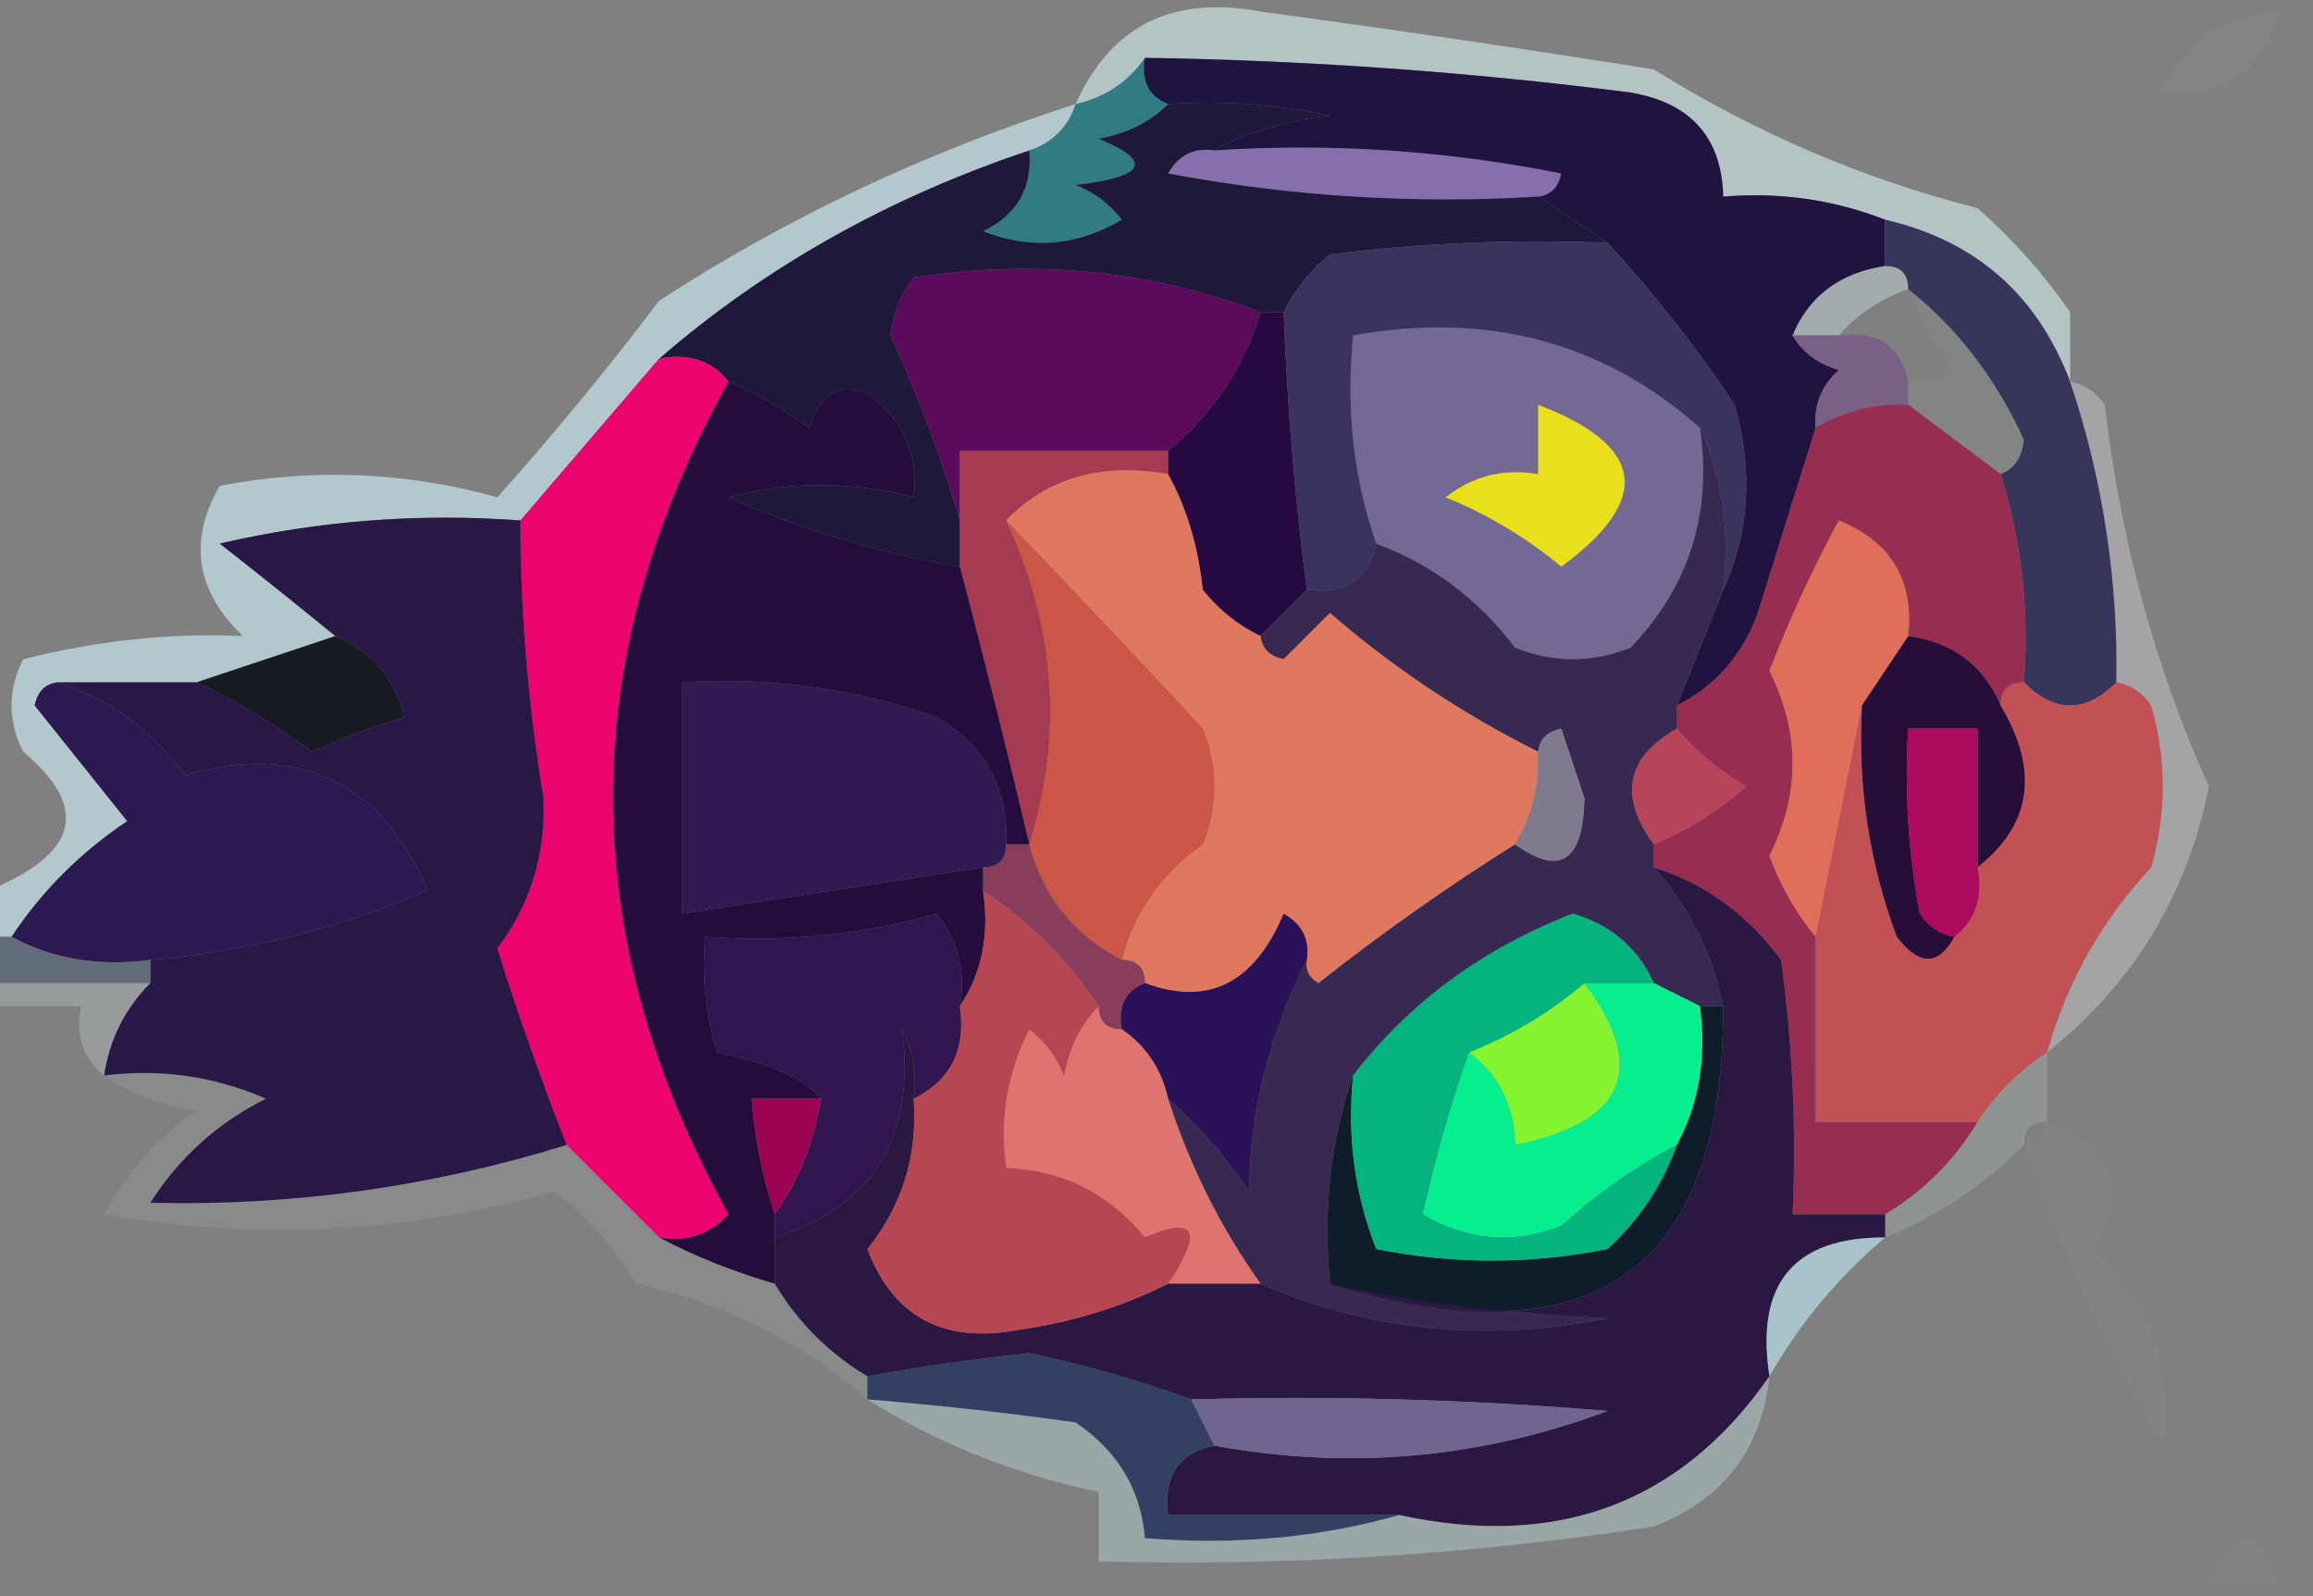 <?xml version="1.0" encoding="UTF-8"?>
<!DOCTYPE svg PUBLIC "-//W3C//DTD SVG 1.1//EN" "http://www.w3.org/Graphics/SVG/1.1/DTD/svg11.dtd">
<svg xmlns="http://www.w3.org/2000/svg" version="1.1" width="100px" height="69px" style="shape-rendering:geometricPrecision; text-rendering:geometricPrecision; image-rendering:optimizeQuality; fill-rule:evenodd; clip-rule:evenodd" xmlns:xlink="http://www.w3.org/1999/xlink">
<rect width="100%" height="100%" fill="#808080" stroke="none"/>
<g><path style="opacity:0.008" fill="#fefffe" d="M 98.5,-0.5 C 98.833,-0.5 99.167,-0.5 99.5,-0.5C 99.5,-0.167 99.5,0.167 99.5,0.5C 99.167,0.167 98.833,-0.167 98.5,-0.5 Z"/></g>
<g><path style="opacity:0.8" fill="#c0d4d6" d="M 89.5,13.5 C 89.5,14.5 89.5,15.5 89.5,16.5C 88.068,12.733 85.401,10.4 81.5,9.5C 79.283,8.631 76.95,8.298 74.5,8.5C 74.439,5.95 73.106,4.45 70.5,4C 63.524,3.108 56.524,2.608 49.5,2.5C 48.778,3.551 47.778,4.218 46.5,4.5C 48.019,1.118 50.686,-0.216 54.5,0.5C 60.174,1.268 65.84,2.101 71.5,3C 75.883,5.737 80.549,7.737 85.5,9C 87.07,10.397 88.404,11.897 89.5,13.5 Z"/></g>
<g><path style="opacity:0.043" fill="#f2f8f9" d="M 98.5,0.5 C 97.751,3.095 96.084,4.262 93.5,4C 94.509,1.828 96.176,0.662 98.5,0.5 Z"/></g>
<g><path style="opacity:1" fill="#317c83" d="M 49.5,2.5 C 49.328,3.492 49.662,4.158 50.5,4.5C 49.737,5.268 48.737,5.768 47.5,6C 49.878,6.974 49.544,7.641 46.5,8C 47.308,8.308 47.975,8.808 48.5,9.5C 46.579,10.641 44.579,10.808 42.5,10C 43.973,9.29 44.64,8.124 44.5,6.5C 45.5,6.167 46.167,5.5 46.5,4.5C 47.778,4.218 48.778,3.551 49.5,2.5 Z"/></g>
<g><path style="opacity:1" fill="#856fad" d="M 52.5,6.5 C 57.544,6.173 62.544,6.506 67.5,7.5C 67.376,8.107 67.043,8.44 66.5,8.5C 61.125,8.828 55.792,8.495 50.5,7.5C 50.957,6.702 51.624,6.369 52.5,6.5 Z"/></g>
<g><path style="opacity:1" fill="#1e193b" d="M 50.5,4.5 C 52.857,4.337 55.19,4.503 57.5,5C 55.618,5.198 53.952,5.698 52.5,6.5C 51.624,6.369 50.957,6.702 50.5,7.5C 55.792,8.495 61.125,8.828 66.5,8.5C 67.5,9.167 68.5,9.833 69.5,10.5C 65.486,10.335 61.486,10.501 57.5,11C 56.62,11.708 55.953,12.542 55.5,13.5C 55.167,13.5 54.833,13.5 54.5,13.5C 49.759,11.692 44.759,11.192 39.5,12C 38.941,12.725 38.608,13.558 38.5,14.5C 39.732,17.211 40.732,19.877 41.5,22.5C 41.5,23.167 41.5,23.833 41.5,24.5C 38.055,23.924 34.721,22.924 31.5,21.5C 34.089,20.795 36.756,20.795 39.5,21.5C 39.703,19.61 39.037,18.11 37.5,17C 36.256,16.544 35.423,17.044 35,18.5C 33.887,17.695 32.721,17.028 31.5,16.5C 30.791,15.596 29.791,15.263 28.5,15.5C 33.071,11.537 38.405,8.537 44.5,6.5C 44.64,8.124 43.973,9.29 42.5,10C 44.579,10.808 46.579,10.641 48.5,9.5C 47.975,8.808 47.308,8.308 46.5,8C 49.544,7.641 49.878,6.974 47.5,6C 48.737,5.768 49.737,5.268 50.5,4.5 Z"/></g>
<g><path style="opacity:1" fill="#201341" d="M 49.5,2.5 C 56.524,2.608 63.524,3.108 70.5,4C 73.106,4.45 74.439,5.95 74.5,8.5C 76.95,8.298 79.283,8.631 81.5,9.5C 81.5,10.167 81.5,10.833 81.5,11.5C 79.545,11.799 78.211,12.799 77.5,14.5C 77.918,15.222 78.584,15.722 79.5,16C 78.748,16.671 78.414,17.504 78.5,18.5C 77.673,21.132 76.84,23.798 76,26.5C 75.34,28.324 74.173,29.657 72.5,30.5C 73.167,28.833 73.833,27.167 74.5,25.5C 75.634,23.034 75.801,20.367 75,17.5C 73.334,15.004 71.5,12.671 69.5,10.5C 68.5,9.833 67.5,9.167 66.5,8.5C 67.043,8.44 67.376,8.107 67.5,7.5C 62.544,6.506 57.544,6.173 52.5,6.5C 53.952,5.698 55.618,5.198 57.5,5C 55.19,4.503 52.857,4.337 50.5,4.5C 49.662,4.158 49.328,3.492 49.5,2.5 Z"/></g>
<g><path style="opacity:0.014" fill="#f5f9fa" d="M 89.5,13.5 C 90.415,11.072 91.582,8.739 93,6.5C 94.284,9.376 93.617,12.043 91,14.5C 90.617,13.944 90.117,13.611 89.5,13.5 Z"/></g>
<g><path style="opacity:0.42" fill="#d1eaec" d="M 81.5,11.5 C 82.167,11.5 82.5,11.833 82.5,12.5C 81.29,12.932 80.29,13.599 79.5,14.5C 78.833,14.5 78.167,14.5 77.5,14.5C 78.211,12.799 79.545,11.799 81.5,11.5 Z"/></g>
<g><path style="opacity:1" fill="#5c0a5c" d="M 54.5,13.5 C 53.797,15.873 52.464,17.873 50.5,19.5C 47.5,19.5 44.5,19.5 41.5,19.5C 41.5,20.5 41.5,21.5 41.5,22.5C 40.732,19.877 39.732,17.211 38.5,14.5C 38.608,13.558 38.941,12.725 39.5,12C 44.759,11.192 49.759,11.692 54.5,13.5 Z"/></g>
<g><path style="opacity:1" fill="#746994" d="M 73.5,18.5 C 74.029,22.192 73.029,25.358 70.5,28C 68.833,28.667 67.167,28.667 65.5,28C 63.905,25.898 61.905,24.398 59.5,23.5C 58.523,20.713 58.19,17.713 58.5,14.5C 64.315,13.456 69.315,14.789 73.5,18.5 Z"/></g>
<g><path style="opacity:1" fill="#7a6085" d="M 77.5,14.5 C 78.167,14.5 78.833,14.5 79.5,14.5C 81.179,14.285 82.179,14.952 82.5,16.5C 82.5,16.833 82.5,17.167 82.5,17.5C 81.041,17.433 79.708,17.766 78.5,18.5C 78.414,17.504 78.748,16.671 79.5,16C 78.584,15.722 77.918,15.222 77.5,14.5 Z"/></g>
<g><path style="opacity:0.053" fill="#c2cfd5" d="M 82.5,12.5 C 84.6,14.155 86.266,16.322 87.5,19C 87.43,19.765 87.097,20.265 86.5,20.5C 85.167,19.5 83.833,18.5 82.5,17.5C 82.5,17.167 82.5,16.833 82.5,16.5C 83.239,16.631 83.906,16.464 84.5,16C 83.695,14.887 83.028,13.721 82.5,12.5 Z"/></g>
<g><path style="opacity:1" fill="#37355c" d="M 81.5,9.5 C 85.401,10.4 88.068,12.733 89.5,16.5C 90.91,20.705 91.577,25.038 91.5,29.5C 90.167,30.833 88.833,30.833 87.5,29.5C 87.736,26.392 87.403,23.392 86.5,20.5C 87.097,20.265 87.43,19.765 87.5,19C 86.266,16.322 84.6,14.155 82.5,12.5C 82.5,11.833 82.167,11.5 81.5,11.5C 81.5,10.833 81.5,10.167 81.5,9.5 Z"/></g>
<g><path style="opacity:0.944" fill="#b5ccd0" d="M 46.5,4.5 C 46.167,5.5 45.5,6.167 44.5,6.5C 38.405,8.537 33.071,11.537 28.5,15.5C 26.5,17.833 24.5,20.167 22.5,22.5C 18.116,22.174 13.783,22.508 9.5,23.5C 11.201,24.835 12.868,26.168 14.5,27.5C 12.5,28.167 10.5,28.833 8.5,29.5C 6.5,29.5 4.5,29.5 2.5,29.5C 1.957,29.56 1.624,29.893 1.5,30.5C 2.833,32.167 4.167,33.833 5.5,35.5C 3.479,36.855 1.812,38.521 0.5,40.5C 0.167,40.5 -0.167,40.5 -0.5,40.5C -0.5,39.833 -0.5,39.167 -0.5,38.5C 3.394,36.911 3.894,34.911 1,32.5C 0.333,31.167 0.333,29.833 1,28.5C 4.245,27.685 7.412,27.352 10.5,27.5C 8.467,25.549 8.134,23.382 9.5,21C 13.557,20.233 17.558,20.4 21.5,21.5C 23.953,18.759 26.286,15.925 28.5,13C 34.022,9.408 40.022,6.575 46.5,4.5 Z"/></g>
<g><path style="opacity:1" fill="#972e52" d="M 82.5,17.5 C 83.833,18.5 85.167,19.5 86.5,20.5C 87.403,23.392 87.736,26.392 87.5,29.5C 86.833,29.5 86.5,29.833 86.5,30.5C 85.764,28.771 84.43,27.771 82.5,27.5C 82.756,25.088 81.756,23.421 79.5,22.5C 78.368,24.598 77.368,26.765 76.5,29C 77.833,31.667 77.833,34.333 76.5,37C 76.978,38.303 77.645,39.469 78.5,40.5C 78.5,43.167 78.5,45.833 78.5,48.5C 80.833,48.5 83.167,48.5 85.5,48.5C 84.5,50.167 83.167,51.5 81.5,52.5C 80.167,52.5 78.833,52.5 77.5,52.5C 77.665,48.818 77.499,45.152 77,41.5C 75.549,39.536 73.716,38.203 71.5,37.5C 71.5,37.167 71.5,36.833 71.5,36.5C 72.931,35.918 74.264,35.085 75.5,34C 74.309,33.302 73.309,32.469 72.5,31.5C 72.5,31.167 72.5,30.833 72.5,30.5C 74.173,29.657 75.34,28.324 76,26.5C 76.84,23.798 77.673,21.132 78.5,18.5C 79.708,17.766 81.041,17.433 82.5,17.5 Z"/></g>
<g><path style="opacity:1" fill="#260940" d="M 54.5,13.5 C 54.833,13.5 55.167,13.5 55.5,13.5C 55.646,17.519 55.979,21.519 56.5,25.5C 55.833,26.167 55.167,26.833 54.5,27.5C 53.542,27.047 52.708,26.381 52,25.5C 51.802,23.618 51.302,21.952 50.5,20.5C 50.5,20.167 50.5,19.833 50.5,19.5C 52.464,17.873 53.797,15.873 54.5,13.5 Z"/></g>
<g><path style="opacity:1" fill="#3a3360" d="M 69.5,10.5 C 71.5,12.671 73.334,15.004 75,17.5C 75.801,20.367 75.634,23.034 74.5,25.5C 74.802,22.941 74.468,20.607 73.5,18.5C 69.315,14.789 64.315,13.456 58.5,14.5C 58.19,17.713 58.523,20.713 59.5,23.5C 59.179,25.048 58.179,25.715 56.5,25.5C 55.979,21.519 55.646,17.519 55.5,13.5C 55.953,12.542 56.62,11.708 57.5,11C 61.486,10.501 65.486,10.335 69.5,10.5 Z"/></g>
<g><path style="opacity:1" fill="#eadf1c" d="M 66.5,17.5 C 71.128,19.263 71.461,21.596 67.5,24.5C 65.999,23.248 64.332,22.248 62.5,21.5C 63.689,20.571 65.022,20.238 66.5,20.5C 66.5,19.5 66.5,18.5 66.5,17.5 Z"/></g>
<g><path style="opacity:1" fill="#e06e5b" d="M 82.5,27.5 C 81.833,28.5 81.167,29.5 80.5,30.5C 79.833,33.833 79.167,37.167 78.5,40.5C 77.645,39.469 76.978,38.303 76.5,37C 77.833,34.333 77.833,31.667 76.5,29C 77.368,26.765 78.368,24.598 79.5,22.5C 81.756,23.421 82.756,25.088 82.5,27.5 Z"/></g>
<g><path style="opacity:1" fill="#ec036d" d="M 28.5,15.5 C 29.791,15.263 30.791,15.596 31.5,16.5C 24.842,28.463 24.842,40.463 31.5,52.5C 30.675,53.386 29.675,53.719 28.5,53.5C 27.167,52.167 25.833,50.833 24.5,49.5C 23.409,46.728 22.409,43.895 21.5,41C 22.93,39.111 23.597,36.945 23.5,34.5C 22.836,30.524 22.503,26.524 22.5,22.5C 24.5,20.167 26.5,17.833 28.5,15.5 Z"/></g>
<g><path style="opacity:1" fill="#a43b53" d="M 50.5,19.5 C 50.5,19.833 50.5,20.167 50.5,20.5C 47.612,19.99 45.279,20.657 43.5,22.5C 45.646,27.098 45.98,31.764 44.5,36.5C 43.563,32.531 42.563,28.531 41.5,24.5C 41.5,23.833 41.5,23.167 41.5,22.5C 41.5,21.5 41.5,20.5 41.5,19.5C 44.5,19.5 47.5,19.5 50.5,19.5 Z"/></g>
<g><path style="opacity:0.416" fill="#dcd3da" d="M 89.5,16.5 C 90.117,16.611 90.617,16.944 91,17.5C 91.678,23.357 93.178,28.857 95.5,34C 94.568,38.7 92.234,42.533 88.5,45.5C 89.343,42.484 90.843,39.817 93,37.5C 93.667,35.167 93.667,32.833 93,30.5C 92.617,29.944 92.117,29.611 91.5,29.5C 91.577,25.038 90.91,20.705 89.5,16.5 Z"/></g>
<g><path style="opacity:1" fill="#171923" d="M 14.5,27.5 C 16.026,28.105 17.026,29.271 17.5,31C 16.128,31.402 14.795,31.902 13.5,32.5C 11.855,31.304 10.189,30.304 8.5,29.5C 10.5,28.833 12.5,28.167 14.5,27.5 Z"/></g>
<g><path style="opacity:1" fill="#382953" d="M 73.5,18.5 C 74.468,20.607 74.802,22.941 74.5,25.5C 73.833,27.167 73.167,28.833 72.5,30.5C 72.5,30.833 72.5,31.167 72.5,31.5C 70.31,32.748 69.977,34.414 71.5,36.5C 71.5,36.833 71.5,37.167 71.5,37.5C 73.025,39.216 74.025,41.216 74.5,43.5C 74.167,43.5 73.833,43.5 73.5,43.5C 72.833,43.167 72.167,42.833 71.5,42.5C 70.809,40.978 69.642,39.978 68,39.5C 64.091,41.017 60.924,43.35 58.5,46.5C 57.523,49.287 57.19,52.287 57.5,55.5C 61.312,56.324 65.312,56.824 69.5,57C 64.215,58.045 59.215,57.545 54.5,55.5C 52.776,53.086 51.442,50.42 50.5,47.5C 51.801,48.64 52.968,49.973 54,51.5C 54.039,48.026 54.873,44.692 56.5,41.5C 56.435,41.938 56.601,42.272 57,42.5C 59.731,40.346 62.565,38.346 65.5,36.5C 67.453,37.905 68.453,37.239 68.5,34.5C 68.167,33.5 67.833,32.5 67.5,31.5C 66.893,31.624 66.56,31.957 66.5,32.5C 63.218,30.86 60.218,28.86 57.5,26.5C 56.833,27.167 56.167,27.833 55.5,28.5C 54.893,28.376 54.56,28.043 54.5,27.5C 55.167,26.833 55.833,26.167 56.5,25.5C 58.179,25.715 59.179,25.048 59.5,23.5C 61.905,24.398 63.905,25.898 65.5,28C 67.167,28.667 68.833,28.667 70.5,28C 73.029,25.358 74.029,22.192 73.5,18.5 Z"/></g>
<g><path style="opacity:1" fill="#df785f" d="M 50.5,20.5 C 51.302,21.952 51.802,23.618 52,25.5C 52.708,26.381 53.542,27.047 54.5,27.5C 54.56,28.043 54.893,28.376 55.5,28.5C 56.167,27.833 56.833,27.167 57.5,26.5C 60.218,28.86 63.218,30.86 66.5,32.5C 66.567,33.959 66.234,35.292 65.5,36.5C 62.565,38.346 59.731,40.346 57,42.5C 56.601,42.272 56.435,41.938 56.5,41.5C 56.631,40.624 56.297,39.957 55.5,39.5C 54.227,42.521 52.227,43.521 49.5,42.5C 49.5,41.833 49.167,41.5 48.5,41.5C 49.031,39.456 50.198,37.789 52,36.5C 52.667,34.833 52.667,33.167 52,31.5C 49.151,28.426 46.317,25.426 43.5,22.5C 45.279,20.657 47.612,19.99 50.5,20.5 Z"/></g>
<g><path style="opacity:1" fill="#281747" d="M 22.5,22.5 C 22.503,26.524 22.836,30.524 23.5,34.5C 23.597,36.945 22.93,39.111 21.5,41C 22.409,43.895 23.409,46.728 24.5,49.5C 18.628,51.317 12.628,52.151 6.5,52C 7.748,50.041 9.415,48.541 11.5,47.5C 9.257,46.526 6.924,46.192 4.5,46.5C 4.733,44.938 5.4,43.605 6.5,42.5C 6.5,42.167 6.5,41.833 6.5,41.5C 10.68,41.138 14.68,40.138 18.5,38.5C 16.461,33.781 12.961,32.114 8,33.5C 6.539,31.532 4.705,30.198 2.5,29.5C 4.5,29.5 6.5,29.5 8.5,29.5C 10.189,30.304 11.855,31.304 13.5,32.5C 14.795,31.902 16.128,31.402 17.5,31C 17.026,29.271 16.026,28.105 14.5,27.5C 12.868,26.168 11.201,24.835 9.5,23.5C 13.783,22.508 18.116,22.174 22.5,22.5 Z"/></g>
<g><path style="opacity:1" fill="#cb5547" d="M 43.5,22.5 C 46.317,25.426 49.151,28.426 52,31.5C 52.667,33.167 52.667,34.833 52,36.5C 50.198,37.789 49.031,39.456 48.5,41.5C 46.413,40.415 45.08,38.749 44.5,36.5C 45.98,31.764 45.646,27.098 43.5,22.5 Z"/></g>
<g><path style="opacity:1" fill="#b8445b" d="M 72.5,31.5 C 73.309,32.469 74.309,33.302 75.5,34C 74.264,35.085 72.931,35.918 71.5,36.5C 69.977,34.414 70.31,32.748 72.5,31.5 Z"/></g>
<g><path style="opacity:1" fill="#2d1952" d="M 2.5,29.5 C 4.705,30.198 6.539,31.532 8,33.5C 12.961,32.114 16.461,33.781 18.5,38.5C 14.68,40.138 10.68,41.138 6.5,41.5C 4.265,41.795 2.265,41.461 0.5,40.5C 1.812,38.521 3.479,36.855 5.5,35.5C 4.167,33.833 2.833,32.167 1.5,30.5C 1.624,29.893 1.957,29.56 2.5,29.5 Z"/></g>
<g><path style="opacity:1" fill="#807a8e" d="M 65.5,36.5 C 66.234,35.292 66.567,33.959 66.5,32.5C 66.56,31.957 66.893,31.624 67.5,31.5C 67.833,32.5 68.167,33.5 68.5,34.5C 68.453,37.239 67.453,37.905 65.5,36.5 Z"/></g>
<g><path style="opacity:1" fill="#301a52" d="M 43.5,36.5 C 43.5,37.167 43.167,37.5 42.5,37.5C 38.167,38.167 33.833,38.833 29.5,39.5C 29.5,36.167 29.5,32.833 29.5,29.5C 33.273,29.263 36.94,29.763 40.5,31C 42.607,32.264 43.607,34.097 43.5,36.5 Z"/></g>
<g><path style="opacity:1" fill="#260e39" d="M 82.5,27.5 C 84.43,27.771 85.764,28.771 86.5,30.5C 88.178,33.31 87.845,35.643 85.5,37.5C 85.5,35.5 85.5,33.5 85.5,31.5C 84.5,31.5 83.5,31.5 82.5,31.5C 82.336,34.187 82.503,36.854 83,39.5C 83.383,40.056 83.883,40.389 84.5,40.5C 83.811,41.774 82.977,41.774 82,40.5C 80.801,37.274 80.301,33.941 80.5,30.5C 81.167,29.5 81.833,28.5 82.5,27.5 Z"/></g>
<g><path style="opacity:1" fill="#883d5c" d="M 43.5,36.5 C 43.833,36.5 44.167,36.5 44.5,36.5C 45.08,38.749 46.413,40.415 48.5,41.5C 49.167,41.5 49.5,41.833 49.5,42.5C 48.662,42.842 48.328,43.508 48.5,44.5C 47.833,44.5 47.5,44.167 47.5,43.5C 46.167,41.5 44.5,39.833 42.5,38.5C 42.5,38.167 42.5,37.833 42.5,37.5C 43.167,37.5 43.5,37.167 43.5,36.5 Z"/></g>
<g><path style="opacity:1" fill="#240d3c" d="M 31.5,16.5 C 32.721,17.028 33.887,17.695 35,18.5C 35.423,17.044 36.256,16.544 37.5,17C 39.037,18.11 39.703,19.61 39.5,21.5C 36.756,20.795 34.089,20.795 31.5,21.5C 34.721,22.924 38.055,23.924 41.5,24.5C 42.563,28.531 43.563,32.531 44.5,36.5C 44.167,36.5 43.833,36.5 43.5,36.5C 43.607,34.097 42.607,32.264 40.5,31C 36.94,29.763 33.273,29.263 29.5,29.5C 29.5,32.833 29.5,36.167 29.5,39.5C 33.833,38.833 38.167,38.167 42.5,37.5C 42.5,37.833 42.5,38.167 42.5,38.5C 42.785,40.415 42.451,42.081 41.5,43.5C 41.762,42.022 41.429,40.689 40.5,39.5C 37.242,40.417 33.909,40.751 30.5,40.5C 30.34,42.199 30.506,43.866 31,45.5C 33.283,45.97 34.783,46.637 35.5,47.5C 34.5,47.5 33.5,47.5 32.5,47.5C 32.629,49.216 32.962,50.883 33.5,52.5C 33.5,52.833 33.5,53.167 33.5,53.5C 33.5,54.167 33.5,54.833 33.5,55.5C 31.694,54.976 30.028,54.309 28.5,53.5C 29.675,53.719 30.675,53.386 31.5,52.5C 24.842,40.463 24.842,28.463 31.5,16.5 Z"/></g>
<g><path style="opacity:0.92" fill="#616b7b" d="M -0.5,40.5 C -0.167,40.5 0.167,40.5 0.5,40.5C 2.265,41.461 4.265,41.795 6.5,41.5C 6.5,41.833 6.5,42.167 6.5,42.5C 4.167,42.5 1.833,42.5 -0.5,42.5C -0.5,41.833 -0.5,41.167 -0.5,40.5 Z"/></g>
<g><path style="opacity:1" fill="#32154e" d="M 41.5,43.5 C 41.771,45.38 41.104,46.713 39.5,47.5C 39.65,46.448 39.483,45.448 39,44.5C 39.597,49.136 37.764,52.136 33.5,53.5C 33.5,53.167 33.5,52.833 33.5,52.5C 34.538,51.07 35.204,49.403 35.5,47.5C 34.783,46.637 33.283,45.97 31,45.5C 30.506,43.866 30.34,42.199 30.5,40.5C 33.909,40.751 37.242,40.417 40.5,39.5C 41.429,40.689 41.762,42.022 41.5,43.5 Z"/></g>
<g><path style="opacity:1" fill="#c25055" d="M 87.5,29.5 C 88.833,30.833 90.167,30.833 91.5,29.5C 92.117,29.611 92.617,29.944 93,30.5C 93.667,32.833 93.667,35.167 93,37.5C 90.843,39.817 89.343,42.484 88.5,45.5C 87.272,46.306 86.272,47.306 85.5,48.5C 83.167,48.5 80.833,48.5 78.5,48.5C 78.5,45.833 78.5,43.167 78.5,40.5C 79.167,37.167 79.833,33.833 80.5,30.5C 80.301,33.941 80.801,37.274 82,40.5C 82.977,41.774 83.811,41.774 84.5,40.5C 85.404,39.791 85.737,38.791 85.5,37.5C 87.845,35.643 88.178,33.31 86.5,30.5C 86.5,29.833 86.833,29.5 87.5,29.5 Z"/></g>
<g><path style="opacity:1" fill="#ad0a5d" d="M 85.5,37.5 C 85.737,38.791 85.404,39.791 84.5,40.5C 83.883,40.389 83.383,40.056 83,39.5C 82.503,36.854 82.336,34.187 82.5,31.5C 83.5,31.5 84.5,31.5 85.5,31.5C 85.5,33.5 85.5,35.5 85.5,37.5 Z"/></g>
<g><path style="opacity:0.249" fill="#ddedee" d="M -0.5,43.5 C -0.5,43.167 -0.5,42.833 -0.5,42.5C 1.833,42.5 4.167,42.5 6.5,42.5C 5.4,43.605 4.733,44.938 4.5,46.5C 3.596,45.791 3.263,44.791 3.5,43.5C 2.167,43.5 0.833,43.5 -0.5,43.5 Z"/></g>
<g><path style="opacity:0.125" fill="#c9dade" d="M 4.5,46.5 C 6.924,46.192 9.257,46.526 11.5,47.5C 9.415,48.541 7.748,50.041 6.5,52C 12.628,52.151 18.628,51.317 24.5,49.5C 25.833,50.833 27.167,52.167 28.5,53.5C 30.028,54.309 31.694,54.976 33.5,55.5C 34.5,57.167 35.833,58.5 37.5,59.5C 37.5,59.833 37.5,60.167 37.5,60.5C 34.645,58.003 31.312,56.337 27.5,55.5C 26.561,53.947 25.394,52.613 24,51.5C 17.554,53.314 11.054,53.647 4.5,52.5C 5.491,50.677 6.824,49.177 8.5,48C 6.942,47.79 5.609,47.29 4.5,46.5 Z"/></g>
<g><path style="opacity:1" fill="#2b1158" d="M 56.5,41.5 C 54.873,44.692 54.039,48.026 54,51.5C 52.968,49.973 51.801,48.64 50.5,47.5C 50.218,46.222 49.551,45.222 48.5,44.5C 48.328,43.508 48.662,42.842 49.5,42.5C 52.227,43.521 54.227,42.521 55.5,39.5C 56.297,39.957 56.631,40.624 56.5,41.5 Z"/></g>
<g><path style="opacity:1" fill="#84f430" d="M 68.5,42.5 C 71.277,46.204 70.277,48.538 65.5,49.5C 65.473,47.801 64.806,46.467 63.5,45.5C 65.354,44.759 67.021,43.759 68.5,42.5 Z"/></g>
<g><path style="opacity:1" fill="#06ee8f" d="M 68.5,42.5 C 69.5,42.5 70.5,42.5 71.5,42.5C 72.167,42.833 72.833,43.167 73.5,43.5C 73.795,45.735 73.461,47.735 72.5,49.5C 70.731,50.421 69.065,51.588 67.5,53C 65.421,53.808 63.421,53.641 61.5,52.5C 62.067,50.018 62.734,47.684 63.5,45.5C 64.806,46.467 65.473,47.801 65.5,49.5C 70.277,48.538 71.277,46.204 68.5,42.5 Z"/></g>
<g><path style="opacity:1" fill="#9b0353" d="M 35.5,47.5 C 35.204,49.403 34.538,51.07 33.5,52.5C 32.962,50.883 32.629,49.216 32.5,47.5C 33.5,47.5 34.5,47.5 35.5,47.5 Z"/></g>
<g><path style="opacity:1" fill="#0e1d29" d="M 73.5,43.5 C 73.833,43.5 74.167,43.5 74.5,43.5C 74.539,54.955 68.872,58.955 57.5,55.5C 57.19,52.287 57.523,49.287 58.5,46.5C 58.232,49.119 58.565,51.619 59.5,54C 62.833,54.667 66.167,54.667 69.5,54C 70.882,52.729 71.882,51.229 72.5,49.5C 73.461,47.735 73.795,45.735 73.5,43.5 Z"/></g>
<g><path style="opacity:1" fill="#df746f" d="M 47.5,43.5 C 47.5,44.167 47.833,44.5 48.5,44.5C 49.551,45.222 50.218,46.222 50.5,47.5C 51.442,50.42 52.776,53.086 54.5,55.5C 53.167,55.5 51.833,55.5 50.5,55.5C 52.033,53.21 51.7,52.544 49.5,53.5C 47.929,51.585 45.929,50.585 43.5,50.5C 43.201,48.396 43.534,46.396 44.5,44.5C 45.192,45.025 45.692,45.692 46,46.5C 46.232,45.263 46.732,44.263 47.5,43.5 Z"/></g>
<g><path style="opacity:1" fill="#04b37d" d="M 71.5,42.5 C 70.5,42.5 69.5,42.5 68.5,42.5C 67.021,43.759 65.354,44.759 63.5,45.5C 62.734,47.684 62.067,50.018 61.5,52.5C 63.421,53.641 65.421,53.808 67.5,53C 69.065,51.588 70.731,50.421 72.5,49.5C 71.882,51.229 70.882,52.729 69.5,54C 66.167,54.667 62.833,54.667 59.5,54C 58.565,51.619 58.232,49.119 58.5,46.5C 60.924,43.35 64.091,41.017 68,39.5C 69.642,39.978 70.809,40.978 71.5,42.5 Z"/></g>
<g><path style="opacity:0.2" fill="#d0e3e6" d="M 88.5,45.5 C 88.5,46.5 88.5,47.5 88.5,48.5C 87.833,48.5 87.5,48.833 87.5,49.5C 85.754,51.252 83.754,52.585 81.5,53.5C 81.5,53.167 81.5,52.833 81.5,52.5C 83.167,51.5 84.5,50.167 85.5,48.5C 86.272,47.306 87.272,46.306 88.5,45.5 Z"/></g>
<g><path style="opacity:1" fill="#2a1843" d="M 71.5,37.5 C 73.716,38.203 75.549,39.536 77,41.5C 77.499,45.152 77.665,48.818 77.5,52.5C 78.833,52.5 80.167,52.5 81.5,52.5C 81.5,52.833 81.5,53.167 81.5,53.5C 77.554,53.488 75.887,55.488 76.5,59.5C 72.68,64.99 67.347,66.99 60.5,65.5C 57.167,65.5 53.833,65.5 50.5,65.5C 50.285,63.821 50.952,62.821 52.5,62.5C 58.321,63.563 63.988,63.063 69.5,61C 63.509,60.501 57.509,60.334 51.5,60.5C 49.257,59.688 46.924,59.021 44.5,58.5C 42.142,58.753 39.808,59.086 37.5,59.5C 35.833,58.5 34.5,57.167 33.5,55.5C 33.5,54.833 33.5,54.167 33.5,53.5C 37.764,52.136 39.597,49.136 39,44.5C 39.483,45.448 39.65,46.448 39.5,47.5C 39.679,49.954 39.013,52.121 37.5,54C 38.609,56.928 40.776,58.095 44,57.5C 46.341,57.17 48.508,56.504 50.5,55.5C 51.833,55.5 53.167,55.5 54.5,55.5C 59.215,57.545 64.215,58.045 69.5,57C 65.312,56.824 61.312,56.324 57.5,55.5C 68.872,58.955 74.539,54.955 74.5,43.5C 74.025,41.216 73.025,39.216 71.5,37.5 Z"/></g>
<g><path style="opacity:1" fill="#b74653" d="M 42.5,38.5 C 44.5,39.833 46.167,41.5 47.5,43.5C 46.732,44.263 46.232,45.263 46,46.5C 45.692,45.692 45.192,45.025 44.5,44.5C 43.534,46.396 43.201,48.396 43.5,50.5C 45.929,50.585 47.929,51.585 49.5,53.5C 51.7,52.544 52.033,53.21 50.5,55.5C 48.508,56.504 46.341,57.17 44,57.5C 40.776,58.095 38.609,56.928 37.5,54C 39.013,52.121 39.679,49.954 39.5,47.5C 41.104,46.713 41.771,45.38 41.5,43.5C 42.451,42.081 42.785,40.415 42.5,38.5 Z"/></g>
<g><path style="opacity:0.028" fill="#f7fbfb" d="M 88.5,48.5 C 91.294,49.585 91.961,51.418 90.5,54C 92.93,56.305 93.93,59.138 93.5,62.5C 91.136,58.444 89.136,54.11 87.5,49.5C 88.167,49.5 88.5,49.167 88.5,48.5 Z"/></g>
<g><path style="opacity:1" fill="#a9c3ca" d="M 81.5,53.5 C 79.486,55.204 77.819,57.204 76.5,59.5C 75.887,55.488 77.554,53.488 81.5,53.5 Z"/></g>
<g><path style="opacity:1" fill="#343f64" d="M 51.5,60.5 C 51.833,61.167 52.167,61.833 52.5,62.5C 50.952,62.821 50.285,63.821 50.5,65.5C 53.833,65.5 57.167,65.5 60.5,65.5C 57.038,66.482 53.371,66.815 49.5,66.5C 49.321,64.394 48.321,62.728 46.5,61.5C 43.746,61.103 40.746,60.77 37.5,60.5C 37.5,60.167 37.5,59.833 37.5,59.5C 39.808,59.086 42.142,58.753 44.5,58.5C 46.924,59.021 49.257,59.688 51.5,60.5 Z"/></g>
<g><path style="opacity:0.008" fill="#fcfffe" d="M 93.5,62.5 C 94.833,63.167 94.833,63.167 93.5,62.5 Z"/></g>
<g><path style="opacity:0.492" fill="#b8ced4" d="M 76.5,59.5 C 76.16,62.675 74.493,64.841 71.5,66C 63.547,67.223 55.547,67.723 47.5,67.5C 47.5,66.5 47.5,65.5 47.5,64.5C 43.863,63.736 40.53,62.403 37.5,60.5C 40.746,60.77 43.746,61.103 46.5,61.5C 48.321,62.728 49.321,64.394 49.5,66.5C 53.371,66.815 57.038,66.482 60.5,65.5C 67.347,66.99 72.68,64.99 76.5,59.5 Z"/></g>
<g><path style="opacity:1" fill="#706592" d="M 51.5,60.5 C 57.509,60.334 63.509,60.501 69.5,61C 63.988,63.063 58.321,63.563 52.5,62.5C 52.167,61.833 51.833,61.167 51.5,60.5 Z"/></g>
<g><path style="opacity:0.02" fill="#f7fafb" d="M 98.5,68.5 C 97.5,68.5 96.5,68.5 95.5,68.5C 96.5,65.833 97.5,65.833 98.5,68.5 Z"/></g>
</svg>
